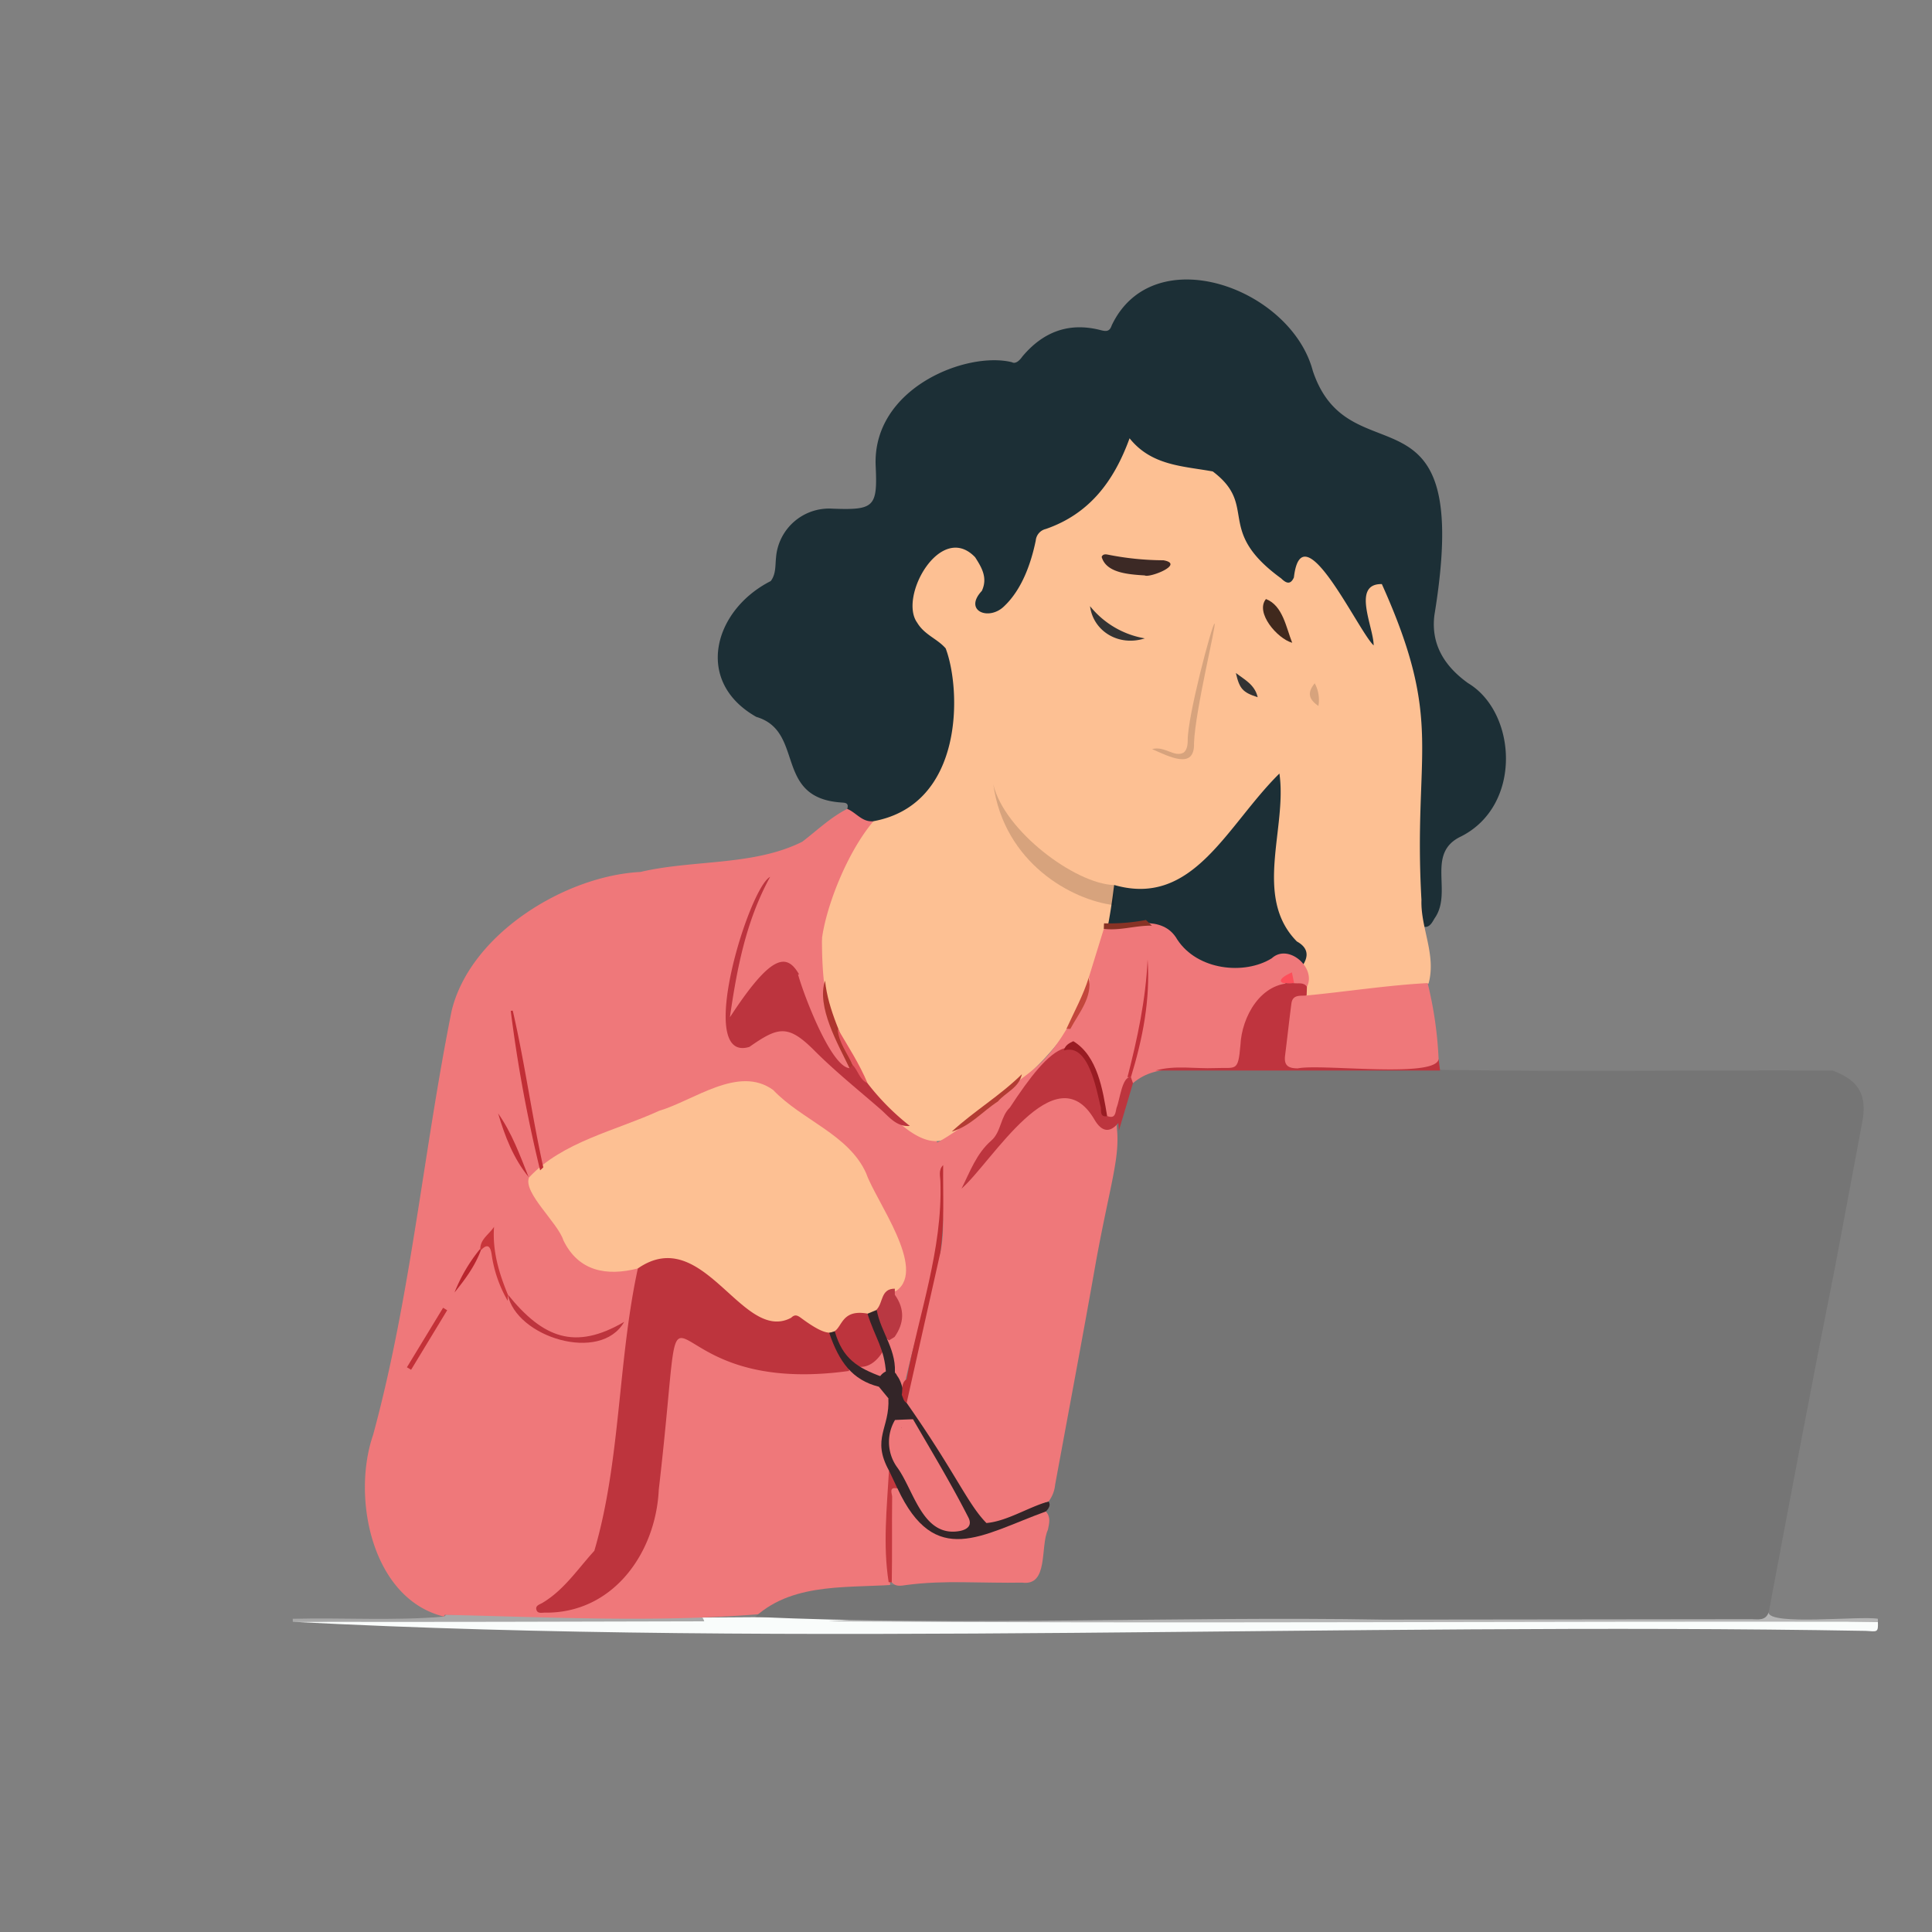 <svg id="Capa_1" data-name="Capa 1" xmlns="http://www.w3.org/2000/svg" viewBox="0 0 500 500"><rect x="0" y="0" width="500" height="500" fill="#808080" stroke="none"/><defs><style>.cls-1{fill:#f9fcfb;}.cls-2{fill:#b5b5b5;}.cls-3{fill:#a8a8a8;}.cls-4{fill:#1c2f36;}.cls-5{fill:#ef787a;}.cls-6{fill:#757575;}.cls-7{fill:#fdc093;}.cls-8{fill:#bd343d;}.cls-9{fill:#bc343e;}.cls-10{fill:#332528;}.cls-11{fill:#c12e35;}.cls-12{fill:#c4383e;}.cls-13{fill:#c9363b;}.cls-14{fill:#c33138;}.cls-15{fill:#c02d35;}.cls-16{fill:#b9252e;}.cls-17{fill:#bd353e;}.cls-18{fill:#bf343e;}.cls-19{opacity:0.15;}.cls-20{fill:#3c2925;}.cls-21{fill:#40291d;}.cls-22{fill:#333;}.cls-23{fill:#b33c33;}.cls-24{fill:#ae352e;}.cls-25{fill:#e5595f;}.cls-26{fill:#c3473c;}.cls-27{fill:#883225;}.cls-28{fill:#b93842;}.cls-29{fill:#bc2e34;}.cls-30{fill:#f6515c;}.cls-31{fill:#d95a6a;}.cls-32{fill:#a94a58;}.cls-33{fill:#991c23;}.cls-34{fill:#c13039;}.cls-35{fill:#fd4e5a;}</style></defs><path class="cls-1" d="M486,419.72c.11,2.85-.18,2.53-3.13,2.35-134.31-2.36-276.81,4.51-407.14-2.35C212.31,417.89,349.39,417.58,486,419.72Z"/><path class="cls-2" d="M486,419.72c-90.59-.18-181.2.51-271.77-.12,79-5.93,162.92.65,243.48-2.33,0,3.51,23.92.85,28.29,1.67Z"/><path class="cls-3" d="M182.25,419.6c-35.49.08-71,.21-106.48.12v-.78c13-.33,26.19.55,39.18-.56l.55-.53q31.45,0,62.9,0C179.84,417.89,181.67,417.48,182.25,419.6Z"/><path class="cls-4" d="M195.73,185.53c-16.2-9.16-11-27.7,3.74-35.15,1.36-1.79,1.15-4,1.36-6a13.77,13.77,0,0,1,14.57-12.74c10.88.41,11.73-.39,11.22-11.13-.83-20.08,23.52-29.68,35.26-26.77,1,.58,2.11-.6,2.73-1.5,5.35-6.36,12-8.92,20.21-6.81,1.45.38,2.35.42,2.89-1.22,10.71-22.58,46.36-9.76,52.05,11.79,9.58,28.59,41.76.34,31.47,63.15-1,7.81,2.84,13.45,8.72,17.66,12.58,7.54,14.12,31.56-1.79,39.64-9.31,4.36-2.09,14.41-6.88,21.2-.74,1.23-1.5,2.94-3.59,1.94-58.38,47.46-79.12-1.09-141.62-26.88-3.27.89-5.24-.82-6.81-3.37.56-1.76-.82-1.56-1.76-1.67C200.19,206.36,208.33,189.23,195.73,185.53Z"/><path class="cls-5" d="M219.26,209.34c2.32.94,3.87,3.51,6.78,3.19-6.55,10.58-13.73,25.52-13.6,37.76-1.94,2.64,7.32,38.3,29.87,44.65,6.38,19.31-4.69,45.4-8.53,64.88-3.61,19.72-3.56,35.27-3.42,51.22-11.71-1.76-27,3.55-34.06,6.72-26.46,2.16-54.46.77-81.17.15a.6.6,0,0,0-.18.47c-18.67-4.5-24-30.75-18.4-47,9.76-35.82,13-73.28,20.32-109.72,4.77-19.9,29.32-35,48.88-36,13.7-3.22,29.26-1.51,41.88-7.82C211.44,214.92,214.93,211.54,219.26,209.34Z"/><path class="cls-6" d="M373.38,276.88c33.63.56,67.29,0,100.93.19,6.85,2.57,9,6.36,7.6,13.56q-3.46,18.31-6.87,36.63c-6,30-11.65,60-17.29,90-.86,2.32-2.84,1.78-4.58,1.79q-47.52.06-95,.11c-54.05-.94-109.37,1.8-162.71-.72,10.28-9.36,25.29-7.24,38.07-8.48,7.4-2.63,34.67,3.52,35-5.5,6-37.07,13.57-74.12,20.22-111.19,1.45-6.78,2.48-16.46,11.29-17.08C324.35,276.53,349.28,274.92,373.38,276.88Z"/><path class="cls-7" d="M212.74,242.79c1.08-8.09,6.32-21.94,13.3-30.26,23.62-4.33,22.71-34.21,18.7-44.73-2.17-2.51-5.48-3.48-7.37-6.65-4.89-6.72,6.11-26.28,15-16.93,1.66,2.6,3.32,5.29,1.73,8.7-4.85,5.18,1.86,7.89,5.82,3.93,4.49-4.26,6.89-10.91,8.13-16.95a3.38,3.38,0,0,1,2.61-3c11.1-3.84,17.55-12.12,21.67-23.47,5.7,7.13,13.86,7.17,21.53,8.58,11.95,9,.42,15.1,17.69,27.67,1.15,1.11,2.36,1.89,3.31-.24,2.07-17.74,16.56,13.76,20.64,17.59,0-4.71-5.76-16,2.12-15.87,16.31,36.24,8.05,43,10.25,81.74-.24,7.28,3.87,14.14,1.85,21.62-9.68,2.71-21.06,3.56-31.17,3.69-2.19-1.41-.15-5.63-1.52-8.2,1.79-2.61,1.48-4.77-1.4-6.36-11.4-11.55-2.44-29.4-4.52-43.46-13.69,13.51-22.25,34.75-42.78,28.84-4.14,35.5-16.07,45.87-41.7,64.38-7.19,7.07-18.82-7.34-22.86-12.87C217.27,269,209.78,256.62,212.74,242.79Z"/><path class="cls-7" d="M165.08,328.27c-8.09,2.07-15.36.76-19.27-7.27-1.44-4.58-10.52-12.36-8.89-16.28,8.66-9.26,22.36-12.06,33.63-17.23,9.07-2.69,20.61-11.92,29.56-5.39,7.37,7.78,19.63,11.53,24.08,21.61,2.45,7.06,15.65,24.55,7.88,30.29-3.62,1.21-3.46,6.31-7.62,6.64-6.58-.82-7,8.83-14.63,3.28-2.33-1.61-4.35-2.44-7.1-.94-11.75.61-17.8-15.1-29.55-16.44C170,325.18,168,328.7,165.08,328.27Z"/><path class="cls-8" d="M165.08,328.27c17-11.78,27,19.56,39.68,12.76,1-1,1.7-.57,2.65.13,13.33,9.84,6.43-3.11,17.1-1.2a19.65,19.65,0,0,1,4.23,9.36c-3.89,6.91-10.17,5.25-12.23-1.63.12,2.57,3.5,4,3.21,7.11-54.72,7.58-41.09-39.55-49.23,30.72-.76,16.37-11.85,32.1-29.55,31.83-.73,0-1.74.27-2.07-.61-.46-1.22.76-1.47,1.48-1.9,5.63-3.34,9.18-8.81,13.46-13.49C160.64,378.17,159.88,352.16,165.08,328.27Z"/><path class="cls-5" d="M185,364.92c21.57-.18,7.43-.32,13.26,8.21,3.6,2.9,9-1.23,6.71-5.49-.85-2-.36-3.05,1.91-2.7,8.45-1.31,6.37,3.77,9.95.26,2.5-2.69,5.36,2.48,1.57,2.73-12.62,2.72-10.17,12.47-2.24,18.78,3,.7,2.28,1.49,1.33,4-3.51,8.66-12.74,3.13-19.56,5.76-8.77,2.6-.95,15.51-19.76,11.2-4.18-2,2-7.64-2.72-10.26-1.14-.91-1.47-9.81-.68-10.94.44-.64,1-.54,1.67-.59,3.71-.24,5.21-3.17,3.3-6.34-1.34-1.64-2.92-3.3-1.89-5.52,1.24-2.19,3.08,1.16,3,2.58.4,3.76,6,5.08,8.13,2.1C191.79,374.31,186.05,369.77,185,364.92Z"/><path class="cls-9" d="M235.47,291.39c-3.48.3-5.44-2.44-7.55-4.28-5.74-5-11.69-9.75-17.11-15.18-6.89-6.92-9.41-6.2-16.86-1-14.18,4.4-.15-41.17,5.36-44-6.22,11.33-8.6,23.71-10.41,36.34,21.23-32.51,16-1.62,30.68,12.18a14.84,14.84,0,0,1,1.49-.05A62.41,62.41,0,0,0,235.47,291.39Z"/><path class="cls-10" d="M271.38,388.6c3,4.47-21.3,11.65-25.32,10.92-9.13-.76-13.84-11.16-16-18.94-4.57-8.37.27-10.91-.15-18.7,5.59,2.81-1.58,12.31,3.08,17.3,3.75,5.25,5.22,14.3,12.17,16,3.37.81,5.72-1.6,3.27-4.54-2.16-6.37-14.31-20.62-12.37-25.81,2.5-1,3.21,1,4.07,2.51C261.17,400.5,247.22,393.47,271.38,388.6Z"/><path class="cls-5" d="M219.86,276.44c-4.86-.36-12-19.33-13.33-24.29,1.79.09,1.88,2.78,3.79,1.91a2,2,0,0,0,1.07-2.59c-.5-2,1.11-3.92,0-6.06-.39-.76.48-1.93,1.33-2.62,0,9.85.76,19.86,5.63,28.58C219.11,273,220.36,274.45,219.86,276.44Z"/><path class="cls-10" d="M231.63,367.49c-1.43-1.61,0-4.09-1.71-5.61l-2.47-3c-1.32-2.7,3.23-6.11,4.72-2.84,1.55,2,1.39,4.88,3.16,6.75,1.34,1.15.95,2.93,1,4.5A3.68,3.68,0,0,1,231.63,367.49Z"/><path class="cls-11" d="M139.79,302.88a366.39,366.39,0,0,1-7.61-41.28l.52-.05c3.11,13.44,4.93,27.14,7.91,40.56Z"/><path class="cls-8" d="M131.41,335c9.13,11.33,17.41,14.53,30.13,7.1C155.38,352.9,133.53,346,131.41,335Z"/><path class="cls-12" d="M230.07,380.58l2.2,4.65c-1.62,7.88,1.62,17-1.48,24.29l-.81-.06C228.47,399.83,229.52,390.21,230.07,380.58Z"/><path class="cls-10" d="M228.37,356.36l-.92,2.52c-6.88-1.71-10.31-6.46-12.85-13.94l1.44-.4C218.05,351.61,221.9,354,228.37,356.36Z"/><path class="cls-13" d="M131.41,335c0,.56,0,1.11,0,1.67a33.16,33.16,0,0,1-4.17-12c-.23-1.53-.75-3.26-2.72-1.18l-.23-.21c0-2.62,2.3-3.81,3.57-5.79C127.4,323.74,129.13,329.44,131.41,335Z"/><path class="cls-14" d="M115.73,339.09q-4.68,7.7-9.34,15.41l-1.08-.65,9.36-15.4Z"/><path class="cls-15" d="M128.92,288.16c3.53,5,5.63,10.78,7.88,16.45C132.85,299.76,130.66,294.06,128.92,288.16Z"/><path class="cls-16" d="M124.47,323.49c-1.51,4.14-4.1,7.63-6.84,11a42.24,42.24,0,0,1,6.61-11.25Z"/><path class="cls-5" d="M181.25,363.4c3.7.7,1.68,3.42-1.05,3.05C177.26,366.74,179.32,363.2,181.25,363.4Z"/><path class="cls-5" d="M193.19,415c-2.21,0-1-2.43.52-2.18C196,413,194.47,414.66,193.19,415Z"/><path class="cls-5" d="M234.64,363.07c-1.19-2.82.3-5.36.9-8,3-10.11,4.07-21.28,7.82-30.9,1.74-7.74,0-21.58-2.75-27.55,3.21-1.23,10.58-6.26,13.45-9.34,11.83-10.47,16-9.45,24.11-24.81,15.34,34.68,12.19,27.36,5.49,63.91-3.4,19.32-7.05,38.6-10.6,57.9a8.41,8.41,0,0,1-1.68,4.29c-5.29,1.5-10.76,5.12-16.09,5.59C250.43,389.24,247.3,381.15,234.64,363.07Z"/><path class="cls-5" d="M281.77,253q2.07-6.69,4.13-13.36c6.29,0,14.92-3.23,18.77,3.5,5.22,8,17.41,9.25,24.45,4.87,4.32-4,11.64,2.52,9.11,7.37-2.92,1.19-5-4-5.94.3-14.75,5.52-5.66,22.56-15.77,21.15-7.81.54-16.85-2.11-23.31,3.5-1.32-.25-.92-1.21-.86-2,2.77-9.53,4.64-19.21,4.68-27,.5,1.54-5.44,44.83-11,37.73-5.17-27-15.24-11.05-4.26-34.22C282,254.18,282.22,253.61,281.77,253Z"/><path class="cls-17" d="M292.68,278.77c.17.52.35,1,.53,1.56l-3.65,12.29c0-.65-.08-1.3-.13-2-2.23,2.66-4.33,2.34-6.21-.91-10.13-17.26-26.47,11-34.38,17.91,2.2-4.38,3.85-9.08,7.71-12.44,2.59-2.27,2.33-6.19,4.81-8.55,10.16-15.5,19.32-25.37,24.24-.1.14.82-.21,1.87.93,2.3,2.14.8,2.11-.78,2.43-2.12C289.79,284.78,290.4,278.42,292.68,278.77Z"/><path class="cls-18" d="M334.91,254.45c1.15.16,2.48-.31,3.32.93,0,.75-.05,1.5-.08,2.25-3.25,2.18-3.26,5.66-3.66,9-1,8.56-2.21,8.73,7.88,8.65,9.92-.71,20.32,1.47,29.94-1.22.13,1,.25,2,.38,3l-73.67,0c5.07-1.45,10.26-.42,15.38-.64,5.52-.23,6,1.14,6.62-5.91C321.34,263.2,326.29,254,334.91,254.45Z"/><path class="cls-5" d="M372.31,274.07c-.64,5.07-30.26,1.17-36.44,2.42-2.54,0-3.61-.78-3.29-3.34.56-4.47,1.05-8.95,1.63-13.42.32-2.45,2.34-1.94,3.94-2.1,10.44-1,20.84-2.64,31.32-3.21A100.26,100.26,0,0,1,372.31,274.07Z"/><path class="cls-19" d="M288.3,229.05v5.2c-10.93-1.31-28.36-10.87-31.23-31.23C259.91,215,278.19,228.72,288.3,229.05Z"/><path class="cls-20" d="M296.26,148.92c-4.6-.28-10-.75-11.15-4.79.3-.8,1.07-.7,1.66-.58A74.81,74.81,0,0,0,301.09,145C306.78,146,297.46,149.63,296.26,148.92Z"/><path class="cls-19" d="M314.32,161.39c.56.07-5,22.35-5.31,30.93.22,7-6.41,3.49-10.85,1.55,3.21-.91,5.75,2.22,8.12.92,1.12-.76,1.1-2.72,1.1-3.23C307.35,185.3,313.74,161.32,314.32,161.39Z"/><path class="cls-21" d="M334.42,166.35c-3.87-1.07-9.66-7.84-6.79-11.32C332,156.72,332.83,162.37,334.42,166.35Z"/><path class="cls-22" d="M282.1,156.87a23.16,23.16,0,0,0,14.18,8.34C289.49,167.4,282.92,163.34,282.1,156.87Z"/><path class="cls-23" d="M264.46,278c-.73,3.53-4.17,4.67-6.2,7.05-4,2.58-7.17,6.43-11.95,7.81C252.06,287.56,258.87,283.53,264.46,278Z"/><path class="cls-24" d="M219.86,276.44c-3-6.26-8.6-15.89-6.34-22.65.82,7.83,4.58,14.61,7.14,21.84Z"/><path class="cls-25" d="M220.66,275.63c-1.37-3.11-3.66-5.84-3.88-9.42,2.72,4.63,5.65,9.14,7.74,14.12C222.42,279.43,222.11,277.07,220.66,275.63Z"/><path class="cls-26" d="M277,266.29l-1-.05c2-4.4,4.33-8.62,5.77-13.24C282.83,258.06,279.19,262.15,277,266.29Z"/><path class="cls-27" d="M296.57,238.09l1.54,1.47c-4.17-.08-8.24,1.35-12.43.83,0-.48,0-.95.05-1.43A51.13,51.13,0,0,0,296.57,238.09Z"/><path class="cls-22" d="M319.84,174.17c2.22,1.71,4.9,3,5.65,6.27C321.66,179.21,320.79,178.31,319.84,174.17Z"/><path class="cls-19" d="M340.25,176.84a8.93,8.93,0,0,1,.95,5.86C338.75,181,338.21,179.33,340.25,176.84Z"/><path class="cls-28" d="M231.52,346l-1.44.89c-3.1-2.12-4.07-4.55-3.19-8,1.68-1.69,1-5.41,4.69-5.38,0,.52,0,1.05,0,1.57C234.23,338.81,234,342.44,231.52,346Z"/><path class="cls-10" d="M226.89,339c1.09,6,5.49,10.58,4.61,17.28l-2.19-.79c-.4-6.59-2.83-9.22-4.8-15.5Z"/><path class="cls-29" d="M243.36,324.2q-4.37,19.44-8.72,38.88c-.84-.45-.92-1.36-1.26-2.11.3-1.35-.26-3,1.21-4,3.26-16.94,9.34-33.61,8.79-51,0-1.48-.61-3.14.71-4.44h0C244,309.09,244.49,316.67,243.36,324.2Z"/><path class="cls-5" d="M271.2,395.9c-2.05,4.31.25,14.63-6.67,13.68-10,.2-20.1-.72-30.12.64-1.2.17-2.6.48-3.62-.7.14-7.38,0-14.78.1-22.16,0-.77-1-2.71,1.39-2.13,9.73,20.84,21.68,12,38.38,5.94C272,392.6,271.53,394.26,271.2,395.9Z"/><path class="cls-5" d="M250.53,392.55c-4.38-8.6-9.47-17-14.24-25.25-1.56.05-3.11.12-4.66.19a11.17,11.17,0,0,0,.66,12.39c4.33,6.07,6.57,18.23,16.27,16.31C250.43,395.76,251.72,394.72,250.53,392.55Zm-17.26-23.13s0,0,0,0a.78.78,0,0,0,0,.22A1.09,1.09,0,0,1,233.27,369.42Z"/><path class="cls-30" d="M233.32,369.38a.78.78,0,0,0,0,.22C233.27,369.54,233.23,369.39,233.32,369.38Z"/><path class="cls-31" d="M233.32,369.38a.78.78,0,0,0,0,.22C233.27,369.54,233.23,369.39,233.32,369.38Z"/><path class="cls-32" d="M233.32,369.38a.78.78,0,0,0,0,.22C233.27,369.54,233.23,369.39,233.32,369.38Z"/><path class="cls-5" d="M307.11,272.81c-1.23,1.88-9.46.09-8.92-2,.06-1,.4-1.71,1.63-1.72,2.29,0,1.63-2,1.32-2.86-1-2.78-.27-5.7-1-8.47-.56-2.1.47-2.3,2.08-1.56,3.62,1.2,5.59,5,9.64,2.64,2.34-.94,3.73-1.36,1.39-3.71-1.95-2,1.92-2.61,2.58-1,1.43,1.9,1.68,4.86,5.14,4.7.65,0,.22,1.07-.15,1.58C316.75,266.91,318.58,279.12,307.11,272.81Z"/><path class="cls-5" d="M292.12,244.55c1.8,4.46-1.19,30.63-5.26,31.34-2.42-1.34-.71-5.18.4-7.05.91-1.36.47-2.28-1.19-2.28-9.88-1.76,2.87-10.16.57-16.16C286.27,247.73,288.44,245.08,292.12,244.55Z"/><path class="cls-33" d="M275.34,271.86c.29-1.33,1.34-1.89,2.43-2.4,6.29,3.8,7.64,12.65,8.76,19.41-1.9.3-1.52-1.34-1.63-2.2C283.77,282.17,281.79,269.87,275.34,271.86Z"/><path class="cls-34" d="M292.68,278.77l-.89,0c2.58-10,4.74-20.11,5.21-30.49C297.73,258.74,295.72,268.83,292.68,278.77Z"/><path class="cls-5" d="M306.48,251.4c2.78-.35,3.43,3.6.41,3.09C304.26,254.78,303.55,251,306.48,251.4Z"/><path class="cls-35" d="M334.91,254.45c-4.29.48-4.67-1-.56-2.8Z"/></svg>